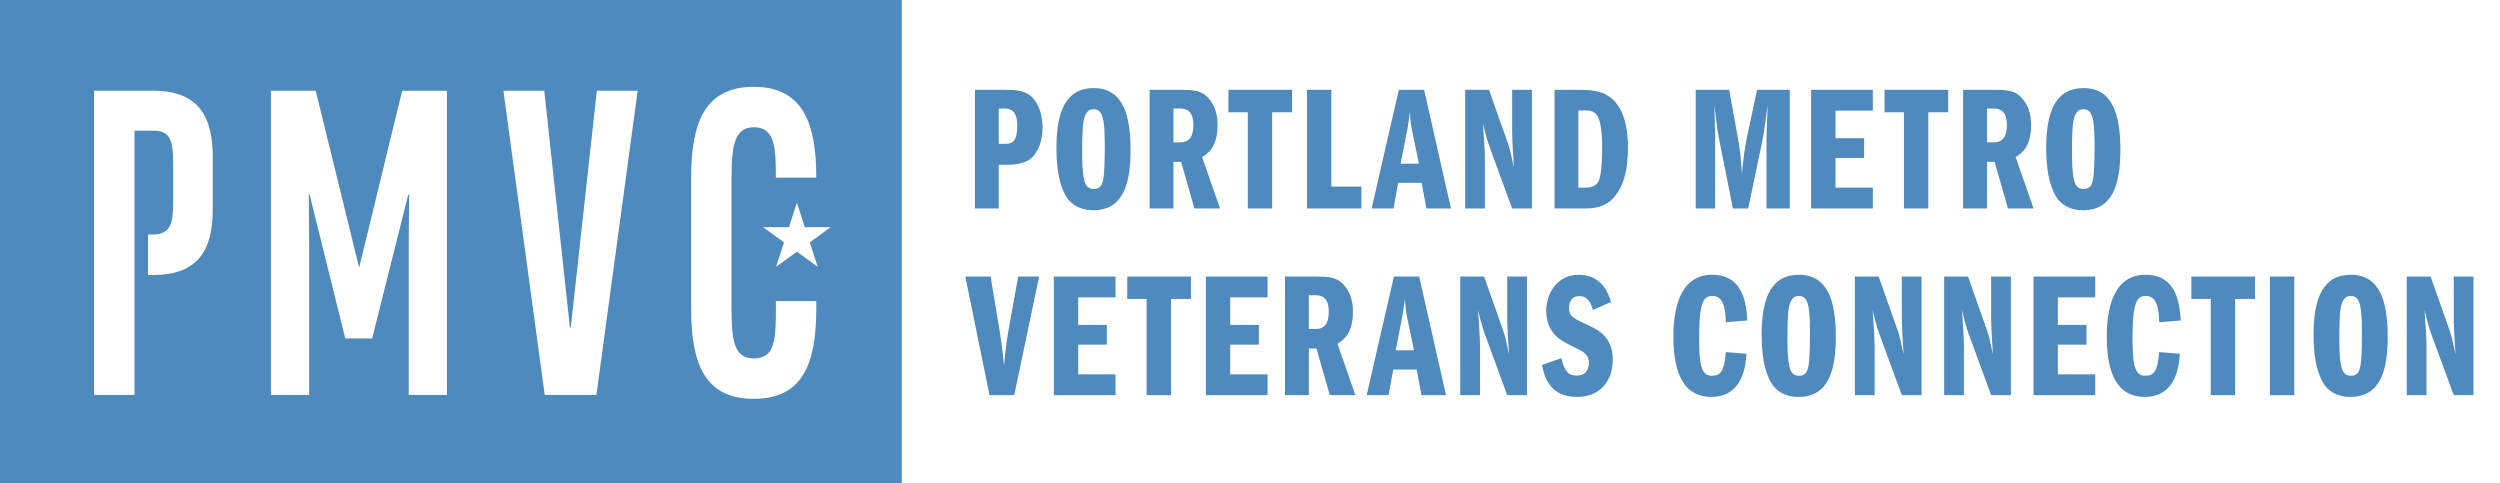 <?xml version="1.0" encoding="utf-8"?>
<!-- Generator: Adobe Illustrator 15.1.0, SVG Export Plug-In . SVG Version: 6.00 Build 0)  -->
<!DOCTYPE svg PUBLIC "-//W3C//DTD SVG 1.1//EN" "http://www.w3.org/Graphics/SVG/1.1/DTD/svg11.dtd">
<svg version="1.1" id="Layer_1" xmlns="http://www.w3.org/2000/svg" xmlns:xlink="http://www.w3.org/1999/xlink" x="0px" y="0px"
	 width="259.461px" height="50.142px" viewBox="0 0 259.461 50.142" enable-background="new 0 0 259.461 50.142"
	 xml:space="preserve">
<g>
	<path fill="#4F8ABE" d="M0,0v50.142h93.59V0H0z M22.076,21.818c0,4.194-1.578,6.721-6.179,6.721h-0.535v-4.195h0.444
		c1.94,0,2.164-1.218,2.164-3.337v-4.06c0-2.075-0.18-3.383-1.984-3.383h-2.028v27.422H9.763V9.416h6.135
		c4.644,0,6.179,2.615,6.179,6.81V21.818z M46.385,40.986h-3.969V25.472l0.045-5.277h-0.09l-3.745,14.929h-2.795l-3.699-14.929
		h-0.09l0.046,5.277v15.515h-3.97V9.416h4.646l4.51,18.355l4.465-18.355h4.646V40.986z M61.899,40.986h-5.368l-4.284-31.57h4.239
		l2.661,24.579h0.09l2.706-24.579h4.239L61.899,40.986z M84.718,32.102c0,5.818-1.532,9.291-6.493,9.291
		c-4.963,0-6.495-3.473-6.495-9.291V18.391c0-5.817,1.532-9.38,6.495-9.38c4.961,0,6.493,3.562,6.493,9.38v0.046h-4.193
		c0-3.248-0.135-5.232-2.3-5.232c-2.03,0-2.301,2.029-2.301,5.278v13.619c0,3.248,0.271,5.097,2.301,5.097
		c2.165,0,2.3-1.849,2.3-5.097v-0.857h4.193V32.102z M84.871,27.696l-2.165-1.573l-2.166,1.573l0.827-2.545l-2.165-1.573h2.676
		l0.828-2.546l0.827,2.546h2.676l-2.164,1.573L84.871,27.696z"/>
	<g>
		<path fill="#4F8ABE" d="M101.182,9.323h3.082c1.163,0,2.381,0,3.175,1.163c0.554,0.794,0.757,1.771,0.757,2.75
			c0,1.365-0.443,2.64-1.273,3.267c-0.812,0.591-1.901,0.591-2.528,0.591h-0.738v4.54h-2.474V9.323z M103.655,14.934h0.608
			c0.85,0,1.312-0.295,1.312-1.901c0-0.996-0.259-1.771-1.312-1.771h-0.608V14.934z"/>
		<path fill="#4F8ABE" d="M117.336,15.562c0,3.636-0.83,6.256-3.876,6.256c-1.919,0-2.64-1.163-2.786-1.402
			c-0.794-1.291-1.034-3.101-1.034-5.075c0-3.765,0.979-6.2,3.876-6.2C116.486,9.14,117.336,11.834,117.336,15.562z M112.573,12.11
			c-0.222,0.609-0.258,1.938-0.258,3.488c0,1.052,0,2.251,0.222,3.119c0.13,0.498,0.351,0.903,0.979,0.903
			c0.683,0,0.887-0.442,0.997-1.089c0.147-0.849,0.147-3.008,0.147-3.174c0-0.757,0-2.491-0.24-3.229
			c-0.203-0.609-0.479-0.793-0.96-0.793C113.072,11.336,112.777,11.557,112.573,12.11z"/>
		<path fill="#4F8ABE" d="M119.313,9.323h3.174c1.33,0,2.086,0.073,2.732,0.664c1.144,1.071,1.144,2.529,1.144,2.99
			c0,2.325-1.033,2.972-1.606,3.322l1.865,5.334h-2.657l-1.385-4.835h-0.794v4.835h-2.473V9.323z M121.786,14.769h0.701
			c0.979,0,1.367-0.646,1.367-1.81c0-1.272-0.555-1.697-1.367-1.697h-0.701V14.769z"/>
		<path fill="#4F8ABE" d="M132.029,21.634h-2.527v-9.984h-2.013V9.323h6.607v2.326h-2.067V21.634z"/>
		<path fill="#4F8ABE" d="M135.646,9.323h2.527v10.04h3.119v2.271h-5.646V9.323z"/>
		<path fill="#4F8ABE" d="M147.801,9.323l2.785,12.311h-2.545l-0.499-2.658h-2.437l-0.479,2.658h-2.271l2.823-12.311H147.801z
			 M147.265,16.982l-0.683-3.285c-0.109-0.498-0.203-0.96-0.258-2.067c-0.074,0.518-0.148,1.201-0.295,1.957l-0.665,3.396H147.265z"
			/>
		<path fill="#4F8ABE" d="M152.064,9.323h2.475l1.992,5.647c0.203,0.572,0.368,1.402,0.59,2.437
			c-0.093-1.255-0.184-3.138-0.184-3.747V9.323h2.049v12.311h-2.049l-2.308-6.294c-0.313-0.849-0.571-1.882-0.72-2.528
			c0.092,1.107,0.203,3.119,0.203,3.636v5.187h-2.049V9.323z"/>
		<path fill="#4F8ABE" d="M161.336,9.323h2.363c1.42,0,2.436,0.056,3.414,0.775c1.717,1.255,1.846,4.042,1.846,5.224
			c0,2.417-0.498,4.336-1.809,5.518c-0.462,0.387-1.256,0.794-2.512,0.794h-3.303V9.323z M163.81,19.474h0.738
			c0.258,0,1.126,0,1.421-0.812c0.258-0.738,0.312-2.399,0.312-3.101c0-3.728-0.626-4.097-1.733-4.097h-0.738V19.474z"/>
		<path fill="#4F8ABE" d="M175.988,9.323h3.471l0.94,5.187c0.222,1.145,0.314,2.417,0.388,3.524
			c0.093-1.347,0.369-3.118,0.517-3.782l1.052-4.929h3.396v12.311h-2.416V14.62c0-0.794,0.018-1.31,0.128-3.728
			c-0.11,0.794-0.407,2.971-0.536,3.617l-1.494,7.124h-1.588l-1.439-7.234c-0.166-0.851-0.352-2.345-0.48-3.507
			c0.02,0.959,0.074,2.473,0.074,3.432v7.31h-2.012V9.323z"/>
		<path fill="#4F8ABE" d="M190.494,14.343h2.971v2.05h-2.971v3.081h3.876v2.16h-6.404V9.323h6.404v2.159h-3.876V14.343z"/>
		<path fill="#4F8ABE" d="M200.127,21.634H197.6v-9.984h-2.012V9.323h6.607v2.326h-2.068V21.634z"/>
		<path fill="#4F8ABE" d="M203.744,9.323h3.175c1.329,0,2.085,0.073,2.731,0.664c1.144,1.071,1.144,2.529,1.144,2.99
			c0,2.325-1.032,2.972-1.606,3.322l1.865,5.334h-2.657l-1.384-4.835h-0.795v4.835h-2.473V9.323z M206.217,14.769h0.702
			c0.978,0,1.366-0.646,1.366-1.81c0-1.272-0.555-1.697-1.366-1.697h-0.702V14.769z"/>
		<path fill="#4F8ABE" d="M220.062,15.562c0,3.636-0.831,6.256-3.876,6.256c-1.92,0-2.641-1.163-2.787-1.402
			c-0.793-1.291-1.033-3.101-1.033-5.075c0-3.765,0.978-6.2,3.875-6.2C219.211,9.14,220.062,11.834,220.062,15.562z M215.299,12.11
			c-0.221,0.609-0.258,1.938-0.258,3.488c0,1.052,0,2.251,0.222,3.119c0.128,0.498,0.351,0.903,0.978,0.903
			c0.683,0,0.886-0.442,0.997-1.089c0.147-0.849,0.147-3.008,0.147-3.174c0-0.757,0-2.491-0.24-3.229
			c-0.203-0.609-0.48-0.793-0.959-0.793C215.797,11.336,215.501,11.557,215.299,12.11z"/>
		<path fill="#4F8ABE" d="M100.186,28.701h2.62l0.997,5.98c0.037,0.22,0.277,1.863,0.406,3.32c0.055-0.886,0.185-2.122,0.388-3.32
			l1.07-5.98h2.178l-2.584,12.31h-2.565L100.186,28.701z"/>
		<path fill="#4F8ABE" d="M111.899,33.721h2.972v2.049h-2.972v3.082h3.874v2.159h-6.402v-12.31h6.402v2.159h-3.874V33.721z"/>
		<path fill="#4F8ABE" d="M121.532,41.011h-2.529v-9.985h-2.011v-2.324h6.607v2.324h-2.067V41.011z"/>
		<path fill="#4F8ABE" d="M127.678,33.721h2.971v2.049h-2.971v3.082h3.875v2.159h-6.404v-12.31h6.404v2.159h-3.875V33.721z"/>
		<path fill="#4F8ABE" d="M133.363,28.701h3.174c1.329,0,2.086,0.074,2.732,0.664c1.143,1.07,1.143,2.528,1.143,2.99
			c0,2.326-1.033,2.971-1.604,3.321l1.863,5.334h-2.657l-1.384-4.836h-0.795v4.836h-2.473V28.701z M135.836,34.145h0.701
			c0.979,0,1.367-0.646,1.367-1.809c0-1.272-0.555-1.697-1.367-1.697h-0.701V34.145z"/>
		<path fill="#4F8ABE" d="M147.287,28.701l2.787,12.31h-2.547l-0.498-2.657h-2.436l-0.48,2.657h-2.27l2.823-12.31H147.287z
			 M146.752,36.36l-0.683-3.286c-0.11-0.498-0.203-0.959-0.258-2.066c-0.073,0.518-0.148,1.2-0.296,1.956l-0.664,3.396H146.752z"/>
		<path fill="#4F8ABE" d="M151.553,28.701h2.474l1.993,5.647c0.201,0.571,0.368,1.401,0.59,2.436
			c-0.094-1.255-0.184-3.137-0.184-3.747v-4.336h2.048v12.31h-2.048l-2.309-6.294c-0.314-0.85-0.572-1.881-0.721-2.528
			c0.094,1.108,0.204,3.119,0.204,3.636v5.187h-2.048V28.701z"/>
		<path fill="#4F8ABE" d="M165.312,32.17c-0.294-1.199-0.867-1.439-1.401-1.439c-1.016,0-1.071,0.998-1.071,1.199
			c0,0.906,0.387,1.09,2.196,1.92c0.756,0.368,2.344,1.107,2.344,3.451c0,2.289-1.347,3.895-3.729,3.895
			c-2.805,0-3.395-2.123-3.616-3.322l2.011-0.701c0.295,1.311,0.721,1.809,1.605,1.809c1.145,0,1.255-0.996,1.255-1.291
			c0-0.832-0.553-1.182-1.032-1.404c-1.551-0.773-2.309-1.125-2.843-1.974c-0.333-0.517-0.554-1.274-0.554-2.049
			c0-1.864,1.182-3.746,3.359-3.746c2.528,0,3.156,2.122,3.358,2.823L165.312,32.17z"/>
		<path fill="#4F8ABE" d="M179.115,33.443c-0.035-1.255-0.184-2.73-1.383-2.73c-0.555,0-0.831,0.221-1.053,0.812
			c-0.332,0.885-0.332,2.786-0.332,3.506c0,0.941,0,2.437,0.295,3.211c0.203,0.498,0.48,0.757,1.016,0.757
			c0.961,0,1.291-0.536,1.457-2.454l2.141,0.166c-0.073,1.089-0.313,4.484-3.652,4.484c-2.75,0-3.932-2.27-3.932-6.275
			c0-2.454,0.498-6.403,4.005-6.403c3.321,0,3.562,3.118,3.671,4.743L179.115,33.443z"/>
		<path fill="#4F8ABE" d="M190.527,34.938c0,3.636-0.832,6.257-3.876,6.257c-1.92,0-2.64-1.163-2.788-1.402
			c-0.793-1.292-1.032-3.102-1.032-5.076c0-3.765,0.978-6.2,3.875-6.2C189.678,28.517,190.527,31.211,190.527,34.938z
			 M185.766,31.488c-0.223,0.609-0.26,1.938-0.26,3.487c0,1.053,0,2.251,0.223,3.119c0.129,0.499,0.35,0.904,0.978,0.904
			c0.683,0,0.886-0.442,0.997-1.089c0.146-0.849,0.146-3.009,0.146-3.174c0-0.758,0-2.492-0.238-3.23
			c-0.203-0.608-0.48-0.793-0.96-0.793C186.264,30.713,185.968,30.934,185.766,31.488z"/>
		<path fill="#4F8ABE" d="M192.505,28.701h2.472l1.994,5.647c0.203,0.571,0.369,1.401,0.591,2.436
			c-0.092-1.255-0.185-3.137-0.185-3.747v-4.336h2.049v12.31h-2.049l-2.307-6.294c-0.314-0.85-0.572-1.881-0.721-2.528
			c0.093,1.108,0.203,3.119,0.203,3.636v5.187h-2.048V28.701z"/>
		<path fill="#4F8ABE" d="M201.775,28.701h2.473l1.993,5.647c0.205,0.571,0.37,1.401,0.593,2.436
			c-0.094-1.255-0.186-3.137-0.186-3.747v-4.336h2.048v12.31h-2.048l-2.308-6.294c-0.313-0.85-0.571-1.881-0.719-2.528
			c0.092,1.108,0.202,3.119,0.202,3.636v5.187h-2.049V28.701z"/>
		<path fill="#4F8ABE" d="M213.576,33.721h2.971v2.049h-2.971v3.082h3.875v2.159h-6.403v-12.31h6.403v2.159h-3.875V33.721z"/>
		<path fill="#4F8ABE" d="M224.092,33.443c-0.036-1.255-0.184-2.73-1.383-2.73c-0.553,0-0.83,0.221-1.053,0.812
			c-0.332,0.885-0.332,2.786-0.332,3.506c0,0.941,0,2.437,0.296,3.211c0.204,0.498,0.479,0.757,1.015,0.757
			c0.96,0,1.293-0.536,1.457-2.454l2.142,0.166c-0.073,1.089-0.313,4.484-3.653,4.484c-2.75,0-3.932-2.27-3.932-6.275
			c0-2.454,0.498-6.404,4.005-6.404c3.322,0,3.562,3.119,3.673,4.744L224.092,33.443z"/>
		<path fill="#4F8ABE" d="M231.967,41.011h-2.527v-9.985h-2.012v-2.324h6.606v2.324h-2.067V41.011z"/>
		<path fill="#4F8ABE" d="M235.584,28.701h2.528v12.31h-2.528V28.701z"/>
		<path fill="#4F8ABE" d="M247.807,34.938c0,3.636-0.83,6.257-3.875,6.257c-1.92,0-2.641-1.163-2.787-1.402
			c-0.795-1.292-1.033-3.102-1.033-5.076c0-3.765,0.977-6.201,3.875-6.201C246.959,28.516,247.807,31.211,247.807,34.938z
			 M243.046,31.488c-0.222,0.609-0.258,1.938-0.258,3.487c0,1.053,0,2.251,0.221,3.119c0.13,0.499,0.351,0.904,0.978,0.904
			c0.682,0,0.885-0.442,0.998-1.089c0.147-0.849,0.147-3.009,0.147-3.174c0-0.758,0-2.492-0.24-3.23
			c-0.204-0.608-0.48-0.793-0.96-0.793C243.543,30.713,243.249,30.934,243.046,31.488z"/>
		<path fill="#4F8ABE" d="M249.785,28.701h2.474l1.993,5.647c0.203,0.571,0.369,1.401,0.59,2.436
			c-0.093-1.255-0.184-3.137-0.184-3.747v-4.336h2.047v12.31h-2.047l-2.309-6.294c-0.313-0.85-0.571-1.881-0.719-2.528
			c0.092,1.108,0.202,3.119,0.202,3.636v5.187h-2.048V28.701z"/>
	</g>
</g>
</svg>
